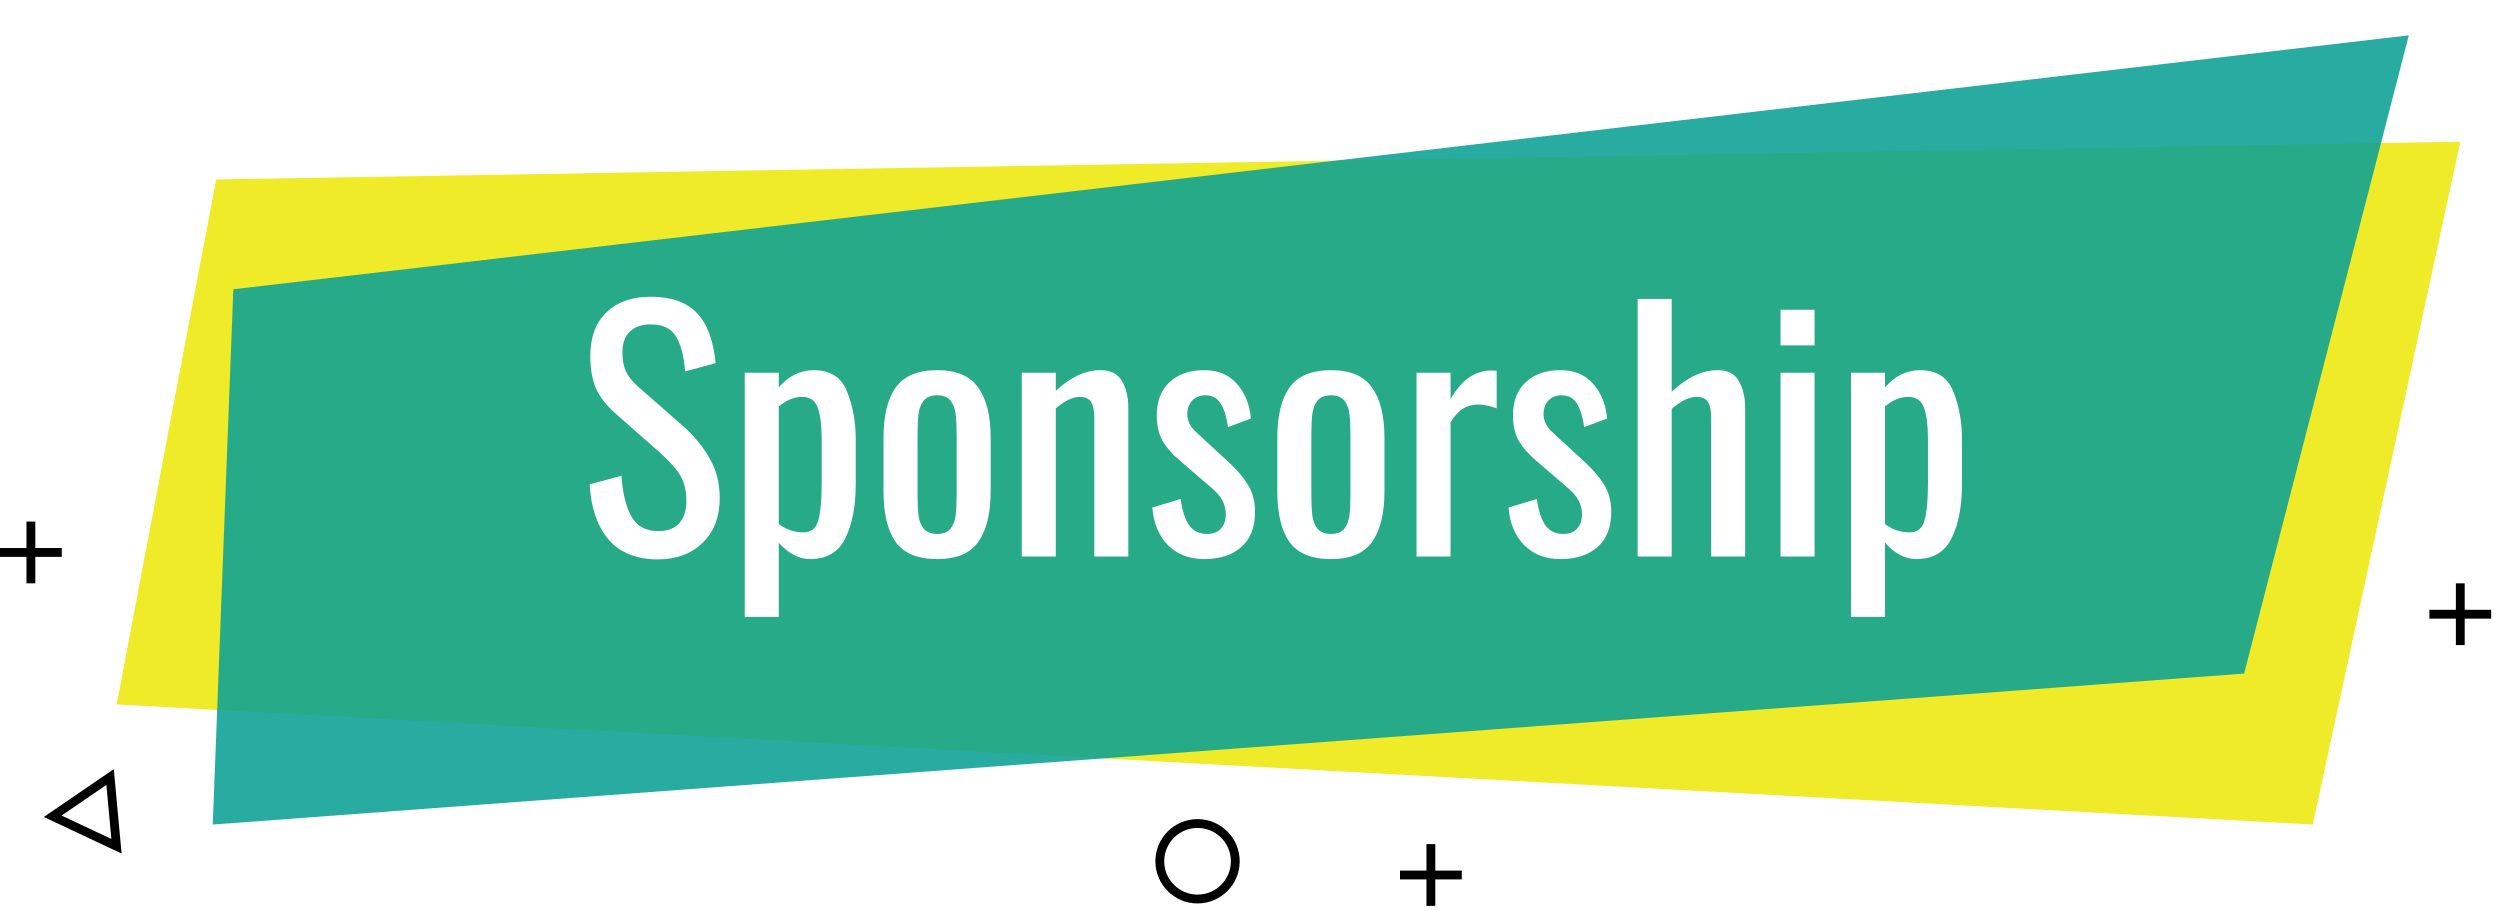 <svg width="283" height="103" viewBox="0 0 283 103" fill="none" xmlns="http://www.w3.org/2000/svg">
<g filter="url(#filter0_d)">
<path d="M278.504 12.041L24.471 16.314L13.207 75.744L261.802 89.339L278.504 12.041Z" fill="#EDE912" fill-opacity="0.9"/>
</g>
<g filter="url(#filter1_d)">
<path d="M272.678 0L26.413 28.744L24.083 89.339L254.033 72.248L272.678 0Z" fill="#0CA195" fill-opacity="0.88"/>
</g>
<circle cx="135.562" cy="97.496" r="4.273" stroke="black"/>
<path d="M3.496 59.041V66.033" stroke="black"/>
<path d="M0 62.537H6.992" stroke="black"/>
<path d="M161.975 95.554V102.545" stroke="black"/>
<path d="M158.479 99.05H165.471" stroke="black"/>
<path d="M278.504 66.033V73.025" stroke="black"/>
<path d="M275.008 69.529H282" stroke="black"/>
<path d="M5.965 92.4L12.461 87.96L13.185 95.796L5.965 92.4Z" stroke="black"/>
<path d="M74.49 63.324C72.042 63.324 70.17 62.568 68.874 61.056C67.602 59.544 66.894 57.468 66.75 54.828L70.35 53.856C70.47 55.728 70.83 57.24 71.43 58.392C72.054 59.544 73.074 60.12 74.49 60.12C75.546 60.12 76.338 59.832 76.866 59.256C77.418 58.656 77.694 57.804 77.694 56.7C77.694 55.5 77.442 54.504 76.938 53.712C76.434 52.92 75.63 52.044 74.526 51.084L69.63 46.764C68.646 45.9 67.926 44.976 67.47 43.992C67.038 42.984 66.822 41.76 66.822 40.32C66.822 38.184 67.434 36.528 68.658 35.352C69.882 34.176 71.55 33.588 73.662 33.588C75.966 33.588 77.706 34.2 78.882 35.424C80.058 36.648 80.766 38.544 81.006 41.112L77.55 42.048C77.43 40.344 77.094 39.036 76.542 38.124C76.014 37.188 75.054 36.72 73.662 36.72C72.63 36.72 71.838 36.996 71.286 37.548C70.734 38.076 70.458 38.868 70.458 39.924C70.458 40.788 70.602 41.52 70.89 42.12C71.178 42.696 71.67 43.284 72.366 43.884L77.298 48.204C78.57 49.332 79.578 50.556 80.322 51.876C81.09 53.196 81.474 54.696 81.474 56.376C81.474 58.512 80.826 60.204 79.53 61.452C78.234 62.7 76.554 63.324 74.49 63.324ZM84.305 42.192H88.157V43.848C89.285 42.552 90.605 41.904 92.117 41.904C94.013 41.904 95.273 42.72 95.897 44.352C96.545 45.96 96.869 47.748 96.869 49.716V54.756C96.869 57.3 96.473 59.364 95.681 60.948C94.913 62.508 93.581 63.288 91.685 63.288C90.461 63.288 89.285 62.676 88.157 61.452V69.84H84.305V42.192ZM90.929 60.264C91.817 60.264 92.381 59.82 92.621 58.932C92.885 58.02 93.017 56.628 93.017 54.756V49.716C93.017 48.18 92.873 47.004 92.585 46.188C92.297 45.348 91.697 44.928 90.785 44.928C89.897 44.928 89.021 45.288 88.157 46.008V59.328C88.997 59.952 89.921 60.264 90.929 60.264ZM106.096 63.288C103.888 63.288 102.316 62.64 101.38 61.344C100.468 60.024 100.012 58.116 100.012 55.62V49.572C100.012 47.076 100.468 45.18 101.38 43.884C102.316 42.564 103.888 41.904 106.096 41.904C108.28 41.904 109.828 42.564 110.74 43.884C111.676 45.18 112.144 47.076 112.144 49.572V55.62C112.144 58.116 111.676 60.024 110.74 61.344C109.828 62.64 108.28 63.288 106.096 63.288ZM106.096 60.444C106.792 60.444 107.296 60.24 107.608 59.832C107.92 59.424 108.112 58.92 108.184 58.32C108.256 57.72 108.292 56.904 108.292 55.872V49.356C108.292 48.324 108.256 47.508 108.184 46.908C108.112 46.284 107.92 45.768 107.608 45.36C107.296 44.952 106.792 44.748 106.096 44.748C105.4 44.748 104.884 44.952 104.548 45.36C104.236 45.768 104.044 46.284 103.972 46.908C103.9 47.508 103.864 48.324 103.864 49.356V55.872C103.864 56.904 103.9 57.72 103.972 58.32C104.044 58.92 104.236 59.424 104.548 59.832C104.884 60.24 105.4 60.444 106.096 60.444ZM115.665 42.192H119.517V44.244C121.173 42.684 122.865 41.904 124.593 41.904C125.721 41.904 126.525 42.312 127.005 43.128C127.485 43.944 127.725 44.952 127.725 46.152V63H123.873V47.268C123.873 46.476 123.753 45.888 123.513 45.504C123.273 45.12 122.841 44.928 122.217 44.928C121.449 44.928 120.549 45.36 119.517 46.224V63H115.665V42.192ZM136.309 63.288C134.629 63.288 133.261 62.76 132.205 61.704C131.173 60.648 130.585 59.232 130.441 57.456L133.645 56.484C133.837 57.828 134.161 58.824 134.617 59.472C135.097 60.12 135.769 60.444 136.633 60.444C137.305 60.444 137.821 60.252 138.181 59.868C138.565 59.46 138.757 58.92 138.757 58.248C138.757 57.648 138.625 57.108 138.361 56.628C138.097 56.148 137.665 55.656 137.065 55.152L133.501 52.092C132.685 51.396 132.049 50.664 131.593 49.896C131.161 49.104 130.945 48.144 130.945 47.016C130.945 45.408 131.425 44.16 132.385 43.272C133.345 42.36 134.653 41.904 136.309 41.904C137.893 41.904 139.129 42.42 140.017 43.452C140.929 44.46 141.457 45.768 141.601 47.376L139.009 48.348C138.841 47.172 138.565 46.284 138.181 45.684C137.797 45.06 137.221 44.748 136.453 44.748C135.829 44.748 135.325 44.952 134.941 45.36C134.581 45.768 134.401 46.272 134.401 46.872C134.401 47.64 134.749 48.336 135.445 48.96L139.117 52.344C140.053 53.208 140.773 54.06 141.277 54.9C141.805 55.74 142.069 56.76 142.069 57.96C142.069 59.688 141.553 61.008 140.521 61.92C139.489 62.832 138.085 63.288 136.309 63.288ZM150.674 63.288C148.466 63.288 146.894 62.64 145.958 61.344C145.046 60.024 144.59 58.116 144.59 55.62V49.572C144.59 47.076 145.046 45.18 145.958 43.884C146.894 42.564 148.466 41.904 150.674 41.904C152.858 41.904 154.406 42.564 155.318 43.884C156.254 45.18 156.722 47.076 156.722 49.572V55.62C156.722 58.116 156.254 60.024 155.318 61.344C154.406 62.64 152.858 63.288 150.674 63.288ZM150.674 60.444C151.37 60.444 151.874 60.24 152.186 59.832C152.498 59.424 152.69 58.92 152.762 58.32C152.834 57.72 152.87 56.904 152.87 55.872V49.356C152.87 48.324 152.834 47.508 152.762 46.908C152.69 46.284 152.498 45.768 152.186 45.36C151.874 44.952 151.37 44.748 150.674 44.748C149.978 44.748 149.462 44.952 149.126 45.36C148.814 45.768 148.622 46.284 148.55 46.908C148.478 47.508 148.442 48.324 148.442 49.356V55.872C148.442 56.904 148.478 57.72 148.55 58.32C148.622 58.92 148.814 59.424 149.126 59.832C149.462 60.24 149.978 60.444 150.674 60.444ZM160.351 42.192H164.203V45.144C164.923 43.968 165.655 43.14 166.399 42.66C167.167 42.18 167.971 41.94 168.811 41.94C169.027 41.94 169.231 41.952 169.423 41.976V46.224C168.655 45.936 167.947 45.792 167.299 45.792C166.675 45.792 166.111 45.948 165.607 46.26C165.127 46.548 164.659 47.064 164.203 47.808V63H160.351V42.192ZM176.633 63.288C174.953 63.288 173.585 62.76 172.529 61.704C171.497 60.648 170.909 59.232 170.765 57.456L173.969 56.484C174.161 57.828 174.485 58.824 174.941 59.472C175.421 60.12 176.093 60.444 176.957 60.444C177.629 60.444 178.145 60.252 178.505 59.868C178.889 59.46 179.081 58.92 179.081 58.248C179.081 57.648 178.949 57.108 178.685 56.628C178.421 56.148 177.989 55.656 177.389 55.152L173.825 52.092C173.009 51.396 172.373 50.664 171.917 49.896C171.485 49.104 171.269 48.144 171.269 47.016C171.269 45.408 171.749 44.16 172.709 43.272C173.669 42.36 174.977 41.904 176.633 41.904C178.217 41.904 179.453 42.42 180.341 43.452C181.253 44.46 181.781 45.768 181.925 47.376L179.333 48.348C179.165 47.172 178.889 46.284 178.505 45.684C178.121 45.06 177.545 44.748 176.777 44.748C176.153 44.748 175.649 44.952 175.265 45.36C174.905 45.768 174.725 46.272 174.725 46.872C174.725 47.64 175.073 48.336 175.769 48.96L179.441 52.344C180.377 53.208 181.097 54.06 181.601 54.9C182.129 55.74 182.393 56.76 182.393 57.96C182.393 59.688 181.877 61.008 180.845 61.92C179.813 62.832 178.409 63.288 176.633 63.288ZM185.382 33.84H189.234V44.352C190.962 42.72 192.702 41.904 194.454 41.904C195.582 41.904 196.374 42.312 196.83 43.128C197.31 43.944 197.55 44.952 197.55 46.152V63H193.698V47.268C193.698 46.476 193.578 45.888 193.338 45.504C193.098 45.12 192.666 44.928 192.042 44.928C191.202 44.928 190.266 45.384 189.234 46.296V63H185.382V33.84ZM201.557 35.064H205.409V39.096H201.557V35.064ZM201.557 42.192H205.409V63H201.557V42.192ZM209.532 42.192H213.384V43.848C214.512 42.552 215.832 41.904 217.344 41.904C219.24 41.904 220.5 42.72 221.124 44.352C221.772 45.96 222.096 47.748 222.096 49.716V54.756C222.096 57.3 221.7 59.364 220.908 60.948C220.14 62.508 218.808 63.288 216.912 63.288C215.688 63.288 214.512 62.676 213.384 61.452V69.84H209.532V42.192ZM216.156 60.264C217.044 60.264 217.608 59.82 217.848 58.932C218.112 58.02 218.244 56.628 218.244 54.756V49.716C218.244 48.18 218.1 47.004 217.812 46.188C217.524 45.348 216.924 44.928 216.012 44.928C215.124 44.928 214.248 45.288 213.384 46.008V59.328C214.224 59.952 215.148 60.264 216.156 60.264Z" fill="white"/>
<defs>
<filter id="filter0_d" x="9.207" y="12.041" width="273.298" height="85.297" filterUnits="userSpaceOnUse" color-interpolation-filters="sRGB">
<feFlood flood-opacity="0" result="BackgroundImageFix"/>
<feColorMatrix in="SourceAlpha" type="matrix" values="0 0 0 0 0 0 0 0 0 0 0 0 0 0 0 0 0 0 127 0"/>
<feOffset dy="4"/>
<feGaussianBlur stdDeviation="2"/>
<feColorMatrix type="matrix" values="0 0 0 0 0 0 0 0 0 0 0 0 0 0 0 0 0 0 0.25 0"/>
<feBlend mode="normal" in2="BackgroundImageFix" result="effect1_dropShadow"/>
<feBlend mode="normal" in="SourceGraphic" in2="effect1_dropShadow" result="shape"/>
</filter>
<filter id="filter1_d" x="20.083" y="0" width="256.595" height="97.339" filterUnits="userSpaceOnUse" color-interpolation-filters="sRGB">
<feFlood flood-opacity="0" result="BackgroundImageFix"/>
<feColorMatrix in="SourceAlpha" type="matrix" values="0 0 0 0 0 0 0 0 0 0 0 0 0 0 0 0 0 0 127 0"/>
<feOffset dy="4"/>
<feGaussianBlur stdDeviation="2"/>
<feColorMatrix type="matrix" values="0 0 0 0 0 0 0 0 0 0 0 0 0 0 0 0 0 0 0.25 0"/>
<feBlend mode="normal" in2="BackgroundImageFix" result="effect1_dropShadow"/>
<feBlend mode="normal" in="SourceGraphic" in2="effect1_dropShadow" result="shape"/>
</filter>
</defs>
</svg>
